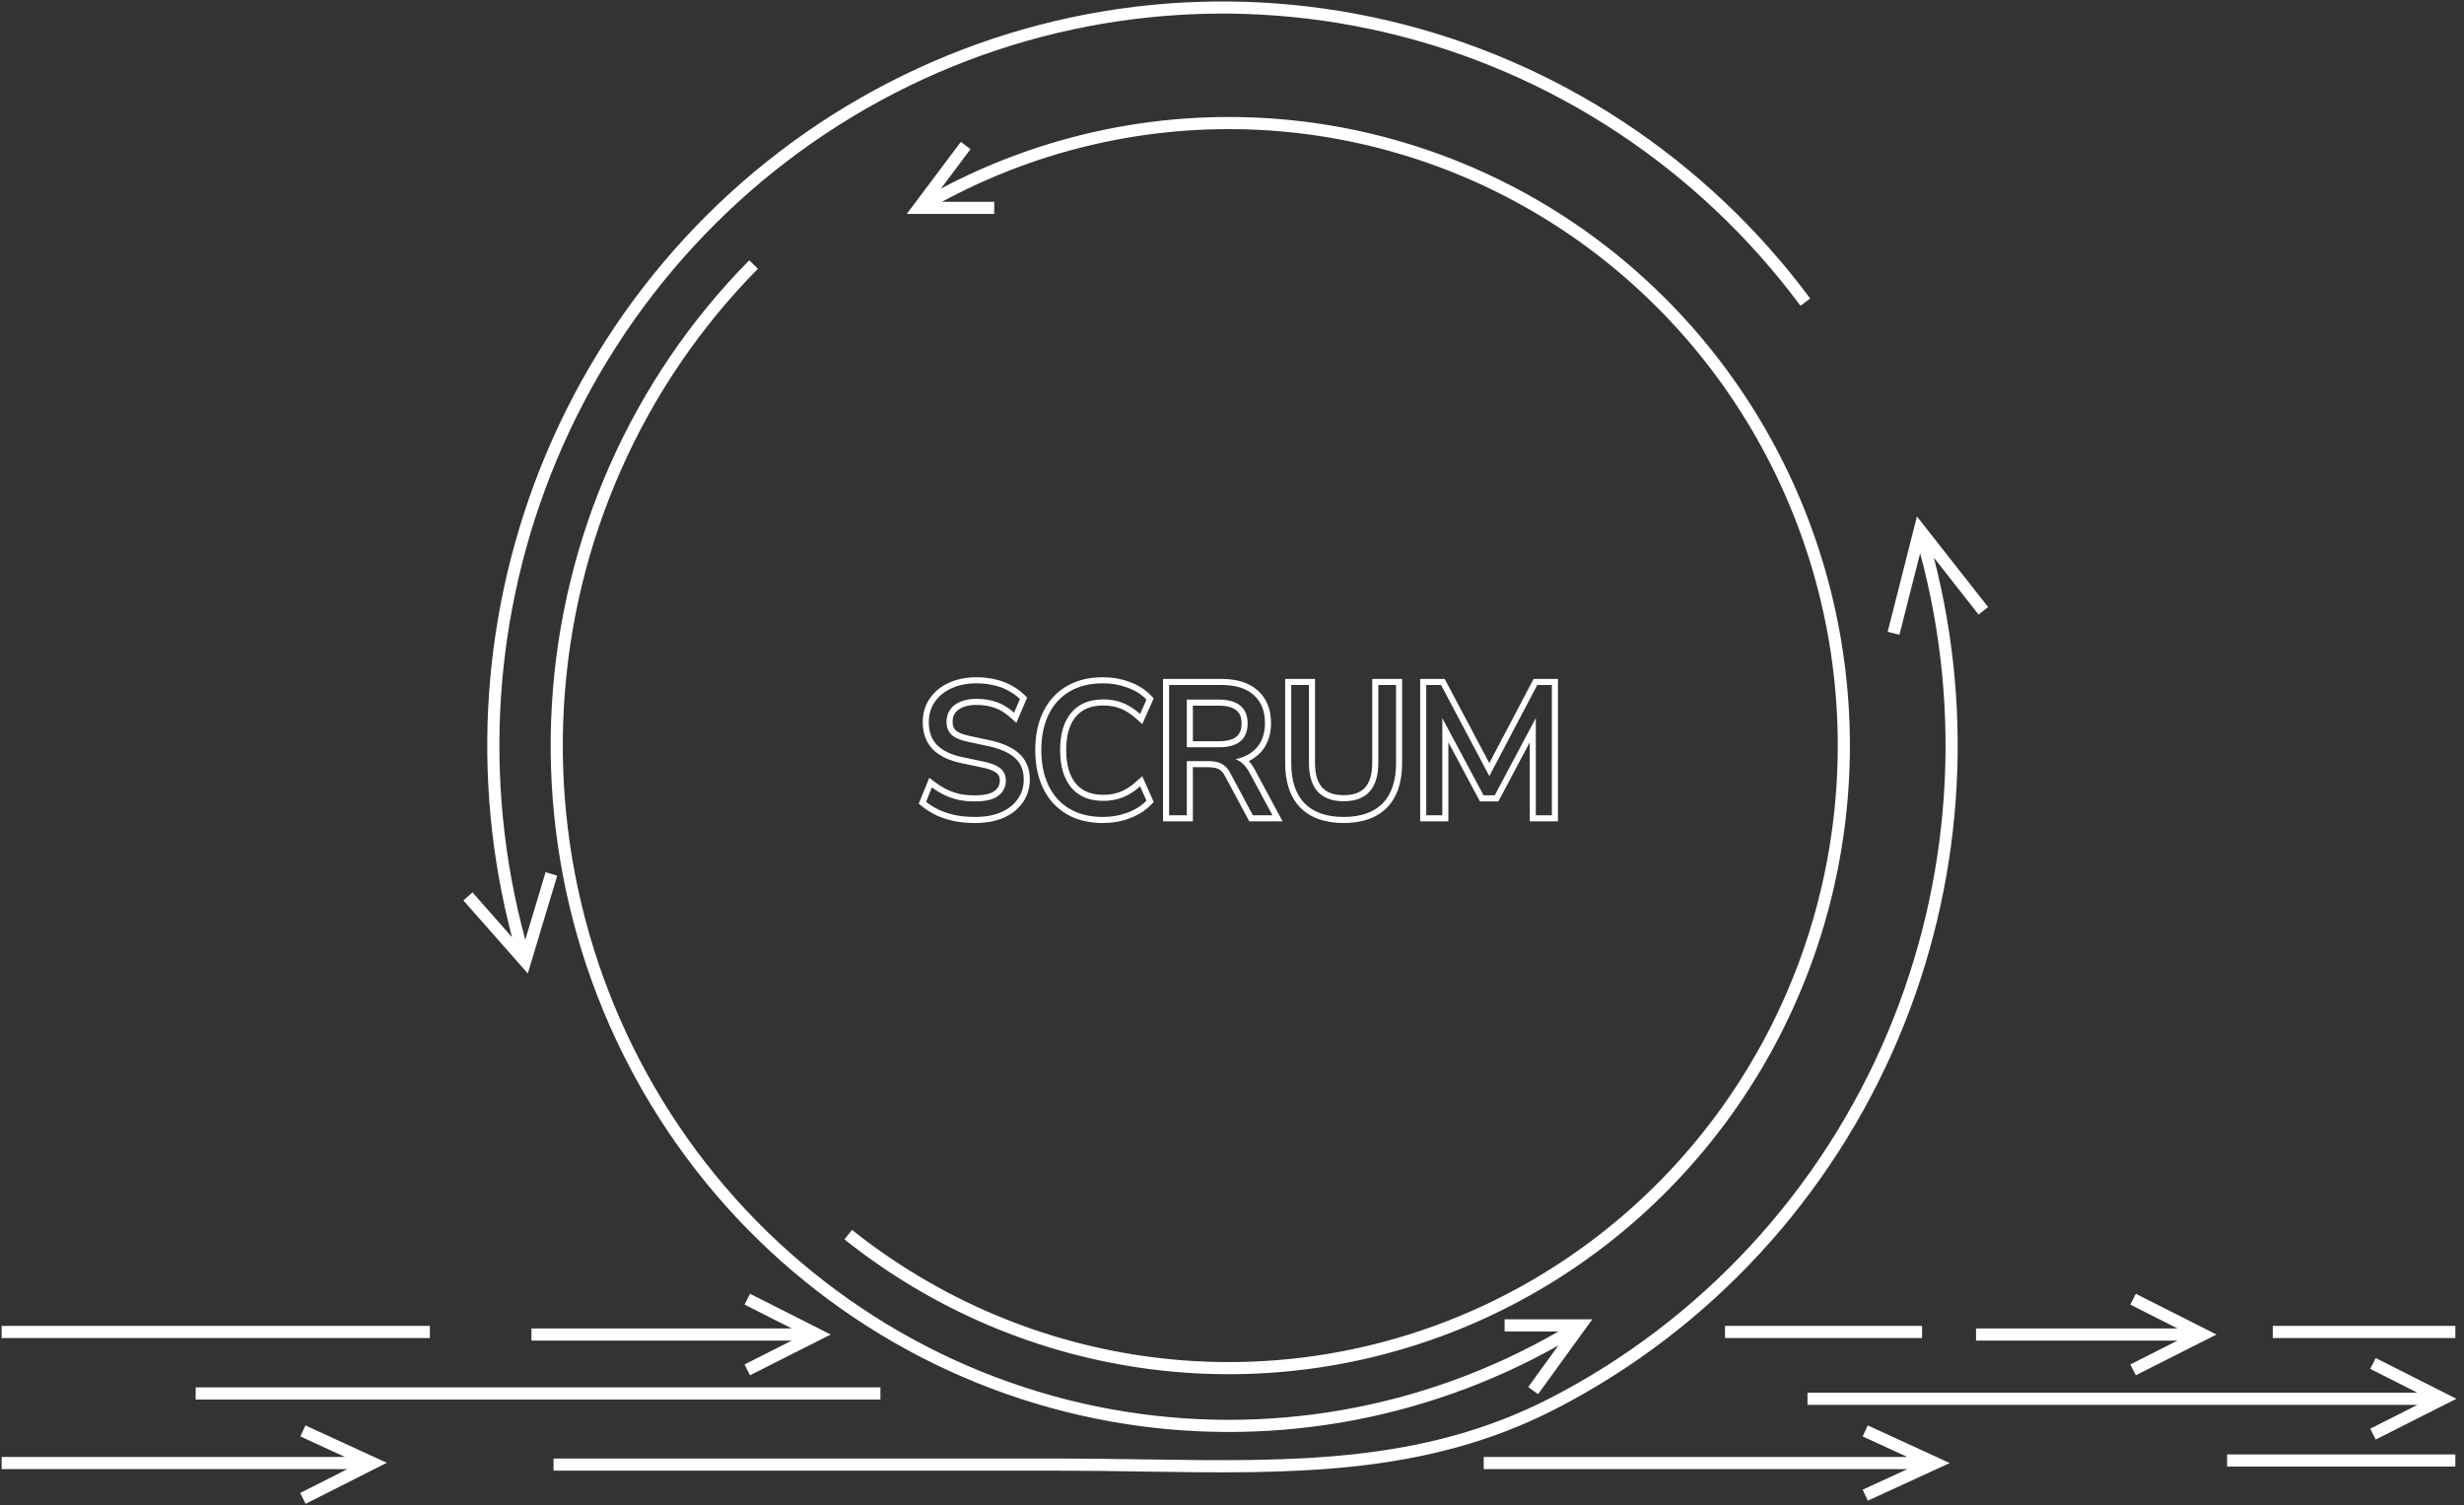 <svg width="203" height="124" viewBox="0 0 203 124" fill="none" xmlns="http://www.w3.org/2000/svg">
<rect x="0" y="0" width="203" height="124" fill="#333333" stroke="none"/>
<path fill-rule="evenodd" clip-rule="evenodd" d="M73.709 7.673C86.196 1.244 100.523 -0.525 114.17 2.678C127.818 5.882 139.915 13.852 148.334 25.19L149.137 24.594C140.578 13.068 128.278 4.963 114.399 1.705C100.519 -1.553 85.949 0.246 73.251 6.784C60.552 13.322 50.538 24.181 44.967 37.451C39.681 50.042 38.716 64.04 42.186 77.218L38.928 73.522L38.178 74.184L42.89 79.528L43.485 80.203L43.744 79.341L45.907 72.146L44.949 71.859L43.276 77.423C39.717 64.324 40.627 50.372 45.889 37.838C51.37 24.783 61.221 14.103 73.709 7.673ZM94.176 120.233C91.885 120.198 89.544 120.163 87.146 120.163L45.605 120.163V121.163L87.146 121.163C89.509 121.163 91.827 121.199 94.105 121.234C106.348 121.424 117.446 121.597 128.18 116.07C140.878 109.532 150.892 98.673 156.463 85.403C161.708 72.909 162.7 59.031 159.324 45.942L163.006 50.632L163.793 50.014L158.558 43.348L157.931 42.549L157.681 43.534L155.518 52.051L156.487 52.297L158.193 45.577C161.707 58.634 160.784 72.529 155.541 85.016C150.06 98.071 140.21 108.751 127.722 115.181C117.23 120.583 106.418 120.419 94.176 120.233ZM62.44 22.147C52.936 31.767 47.25 44.584 46.461 58.167C45.672 71.751 49.836 85.155 58.161 95.836C66.486 106.517 78.393 113.733 91.623 116.117C104.263 118.394 117.272 116.109 128.396 109.695H123.96V108.695H130.204H131.184L130.609 109.488L126.716 114.861L125.906 114.274L128.387 110.851C117.173 117.162 104.127 119.386 91.446 117.101C77.972 114.673 65.847 107.325 57.372 96.451C48.897 85.577 44.66 71.934 45.463 58.109C46.266 44.285 52.053 31.238 61.729 21.444L62.44 22.147ZM77.605 16.625C85.078 12.586 93.449 10.522 101.94 10.643C111.059 10.772 119.972 13.415 127.719 18.29C135.466 23.164 141.755 30.084 145.907 38.307C150.06 46.53 151.92 55.744 151.286 64.957C150.652 74.171 147.548 83.034 142.309 90.594C137.071 98.155 129.895 104.126 121.556 107.865C113.216 111.605 104.028 112.972 94.978 111.82C85.929 110.668 77.36 107.04 70.195 101.327L69.571 102.109C76.88 107.936 85.62 111.637 94.852 112.812C104.084 113.987 113.458 112.592 121.965 108.778C130.472 104.963 137.789 98.873 143.131 91.164C148.473 83.455 151.637 74.418 152.283 65.026C152.93 55.633 151.034 46.24 146.8 37.856C142.566 29.472 136.154 22.415 128.252 17.443C120.35 12.472 111.258 9.775 101.954 9.643C93.44 9.522 85.045 11.553 77.523 15.535L79.959 12.288L79.159 11.688L75.305 16.825L74.704 17.625H75.704H81.91V16.625H77.605ZM30.927 120.082L25.163 117.434L24.746 118.343L28.432 120.036H0.136V121.036H28.62L24.729 123.002L25.18 123.894L30.944 120.982L31.87 120.514L30.927 120.082ZM153.878 117.434L159.642 120.081L160.631 120.536L159.642 120.99L153.878 123.637L153.46 122.729L157.146 121.036H122.238V120.036H157.146L153.46 118.343L153.878 117.434ZM67.556 109.501L61.792 106.589L61.341 107.482L65.232 109.447H43.784V110.447H65.232L61.341 112.413L61.792 113.305L67.556 110.394L68.44 109.947L67.556 109.501ZM175.961 106.589L181.725 109.501L182.609 109.947L181.725 110.394L175.961 113.305L175.51 112.413L179.401 110.447H162.798V109.447H179.401L175.51 107.482L175.961 106.589ZM16.12 115.305L72.535 115.305V114.305L16.12 114.305V115.305ZM195.726 111.883L201.49 114.795L202.374 115.242L201.49 115.688L195.726 118.6L195.275 117.707L199.166 115.742L148.913 115.741V114.741L199.166 114.742L195.275 112.776L195.726 111.883ZM0.136 110.236H35.415V109.236H0.136V110.236ZM158.352 110.236H142.114V109.236H158.352V110.236ZM183.483 120.825H202.288V119.825H183.483V120.825ZM202.288 110.236H187.244V109.236H202.288V110.236ZM78.662 67.659L78.662 67.659L78.671 67.661C79.196 67.759 79.748 67.806 80.328 67.806C81.2 67.806 81.981 67.672 82.658 67.387L82.665 67.384C83.337 67.089 83.876 66.669 84.258 66.116C84.651 65.559 84.844 64.92 84.844 64.215C84.844 63.344 84.553 62.605 83.939 62.06C83.356 61.542 82.514 61.192 81.469 60.97L81.469 60.97L79.89 60.635L79.885 60.634C79.27 60.509 78.913 60.337 78.733 60.169C78.578 60.016 78.481 59.8 78.481 59.464C78.481 59.17 78.555 58.938 78.69 58.747C78.828 58.552 79.032 58.389 79.329 58.267C79.626 58.145 79.999 58.076 80.463 58.076C81.025 58.076 81.522 58.16 81.962 58.32C82.397 58.478 82.814 58.732 83.213 59.09L83.732 59.556L84.007 58.914L84.488 57.788L84.623 57.473L84.377 57.233C84.061 56.924 83.695 56.663 83.286 56.45C82.872 56.224 82.422 56.061 81.94 55.961C81.47 55.851 80.977 55.797 80.463 55.797C79.634 55.797 78.88 55.939 78.213 56.236C77.546 56.534 77.006 56.965 76.608 57.533L76.607 57.535C76.211 58.105 76.021 58.771 76.021 59.51C76.021 60.397 76.287 61.159 76.854 61.746L76.854 61.746L76.862 61.753C77.426 62.313 78.236 62.673 79.233 62.877L79.234 62.878L80.826 63.212L80.826 63.212L80.834 63.214C81.281 63.3 81.608 63.406 81.832 63.519L81.838 63.522C82.073 63.637 82.189 63.753 82.244 63.846L82.252 63.859L82.26 63.871C82.323 63.964 82.37 64.1 82.37 64.307C82.37 64.669 82.237 64.938 81.949 65.158C81.667 65.374 81.159 65.527 80.328 65.527C79.876 65.527 79.465 65.49 79.091 65.416C78.717 65.333 78.369 65.213 78.046 65.058C77.716 64.901 77.392 64.705 77.076 64.469L76.557 64.083L76.314 64.682L75.832 65.87L75.692 66.216L75.984 66.449C76.348 66.739 76.752 66.987 77.197 67.196L77.197 67.196L77.206 67.2C77.653 67.399 78.139 67.551 78.662 67.659ZM77.981 59.464C77.981 59.911 78.116 60.266 78.387 60.53C78.668 60.794 79.134 60.992 79.786 61.124L81.365 61.459C82.368 61.672 83.116 61.997 83.607 62.434C84.098 62.87 84.344 63.464 84.344 64.215C84.344 64.824 84.179 65.362 83.848 65.829C83.527 66.296 83.065 66.662 82.464 66.926C81.862 67.18 81.15 67.306 80.328 67.306C79.776 67.306 79.254 67.261 78.763 67.169C78.272 67.068 77.82 66.926 77.409 66.743C76.998 66.55 76.627 66.322 76.296 66.058L76.584 65.348L76.777 64.87C76.916 64.974 77.057 65.07 77.199 65.16C77.406 65.291 77.616 65.407 77.83 65.51C78.191 65.682 78.577 65.814 78.989 65.906C79.4 65.987 79.846 66.027 80.328 66.027C81.2 66.027 81.842 65.87 82.253 65.555C82.664 65.241 82.87 64.824 82.87 64.307C82.87 64.022 82.805 63.784 82.674 63.591C82.554 63.388 82.348 63.215 82.058 63.073C81.777 62.931 81.401 62.814 80.929 62.723L79.335 62.388C78.392 62.195 77.685 61.865 77.213 61.398C76.752 60.921 76.521 60.292 76.521 59.51C76.521 58.86 76.687 58.297 77.018 57.82C77.359 57.332 77.825 56.957 78.417 56.693C79.009 56.429 79.691 56.297 80.463 56.297C80.944 56.297 81.401 56.347 81.832 56.449C82.273 56.54 82.679 56.688 83.05 56.891C83.421 57.084 83.747 57.317 84.028 57.591L83.753 58.235L83.547 58.718C83.415 58.6 83.28 58.491 83.143 58.391C82.821 58.158 82.484 57.978 82.133 57.85C81.631 57.667 81.075 57.576 80.463 57.576C79.951 57.576 79.51 57.652 79.139 57.804C78.768 57.957 78.482 58.175 78.281 58.459C78.081 58.743 77.981 59.078 77.981 59.464ZM87.867 67.066L87.869 67.068C88.722 67.568 89.726 67.806 90.86 67.806C91.636 67.806 92.368 67.681 93.05 67.425C93.742 67.169 94.333 66.802 94.811 66.318L95.051 66.075L94.912 65.764L94.386 64.576L94.106 63.945L93.594 64.407C93.169 64.79 92.743 65.06 92.317 65.227L92.314 65.228C91.898 65.395 91.431 65.482 90.905 65.482C89.865 65.482 89.138 65.158 88.641 64.564C88.129 63.953 87.84 63.053 87.84 61.794C87.84 60.535 88.129 59.641 88.638 59.042L88.641 59.039C89.138 58.445 89.865 58.122 90.905 58.122C91.431 58.122 91.898 58.209 92.314 58.375L92.317 58.376C92.743 58.544 93.169 58.813 93.594 59.196L94.106 59.658L94.386 59.027L94.912 57.84L95.049 57.532L94.815 57.29C94.336 56.793 93.742 56.424 93.047 56.177C92.366 55.922 91.635 55.797 90.86 55.797C89.726 55.797 88.722 56.035 87.869 56.535L87.867 56.537C87.027 57.036 86.384 57.745 85.942 58.651C85.501 59.556 85.29 60.608 85.29 61.794C85.29 62.98 85.501 64.037 85.942 64.95L85.942 64.952C86.384 65.858 87.027 66.568 87.867 67.066ZM94.455 65.966C94.034 66.393 93.508 66.723 92.876 66.956C92.254 67.19 91.582 67.306 90.86 67.306C89.797 67.306 88.884 67.083 88.122 66.636C87.37 66.19 86.793 65.555 86.392 64.733C85.991 63.901 85.79 62.921 85.79 61.794C85.79 60.667 85.991 59.693 86.392 58.87C86.793 58.048 87.37 57.413 88.122 56.967C88.884 56.52 89.797 56.297 90.86 56.297C91.582 56.297 92.254 56.413 92.876 56.647C93.508 56.87 94.034 57.2 94.455 57.637L94.141 58.346L93.929 58.825C93.797 58.705 93.663 58.595 93.528 58.494C93.193 58.243 92.85 58.048 92.5 57.911C92.018 57.718 91.487 57.622 90.905 57.622C89.752 57.622 88.869 57.987 88.257 58.718C87.645 59.439 87.34 60.464 87.34 61.794C87.34 63.124 87.645 64.154 88.257 64.885C88.869 65.616 89.752 65.982 90.905 65.982C91.487 65.982 92.018 65.885 92.5 65.692C92.85 65.555 93.193 65.36 93.528 65.109C93.663 65.008 93.797 64.898 93.929 64.779L94.141 65.258L94.455 65.966ZM95.818 67.169V67.669H96.318H97.777H98.277V67.169V63.208H99.537C99.806 63.208 100.02 63.235 100.186 63.281L100.192 63.282C100.35 63.324 100.479 63.394 100.588 63.492L100.595 63.498L100.601 63.503C100.704 63.589 100.822 63.735 100.943 63.971L100.943 63.971L100.947 63.979L102.782 67.406L102.924 67.669H103.223H104.833H105.669L105.273 66.933L103.425 63.495C103.268 63.193 103.09 62.926 102.885 62.703C103.451 62.424 103.902 62.026 104.221 61.508L104.223 61.504C104.559 60.945 104.716 60.294 104.716 59.571C104.716 58.465 104.365 57.544 103.615 56.882C102.881 56.225 101.861 55.934 100.635 55.934H96.318H95.818V56.434V67.169ZM97.777 62.708V63.208V66.669V67.169H97.277H96.818H96.318V66.669V56.934V56.434H96.818H100.635C101.789 56.434 102.671 56.708 103.283 57.256C103.905 57.804 104.216 58.576 104.216 59.571C104.216 60.221 104.075 60.779 103.795 61.246C103.514 61.703 103.108 62.053 102.576 62.297C102.541 62.312 102.506 62.328 102.47 62.343L102.459 62.348C102.252 62.433 102.029 62.501 101.789 62.551C101.931 62.601 102.063 62.668 102.185 62.753C102.253 62.799 102.318 62.851 102.383 62.909C102.604 63.109 102.803 63.382 102.982 63.728L104.564 66.669L104.833 67.169H104.265H103.223L101.388 63.743C101.259 63.491 101.117 63.295 100.962 63.155C100.949 63.142 100.935 63.13 100.921 63.119C100.834 63.041 100.739 62.975 100.635 62.921C100.537 62.869 100.432 62.829 100.32 62.799C100.214 62.77 100.098 62.748 99.974 62.732C99.839 62.716 99.694 62.708 99.537 62.708H98.277H97.777ZM100.41 58.137C101.131 58.137 101.588 58.293 101.864 58.523L101.87 58.528C102.125 58.734 102.287 59.06 102.287 59.601C102.287 60.14 102.126 60.475 101.867 60.692C101.591 60.915 101.131 61.066 100.41 61.066H98.277V58.137H100.41ZM100.41 61.566C101.192 61.566 101.784 61.403 102.185 61.078C102.586 60.743 102.787 60.251 102.787 59.601C102.787 58.952 102.586 58.464 102.185 58.139C101.784 57.804 101.192 57.637 100.41 57.637H98.277H97.777V58.137V61.066V61.566H98.277H100.41ZM107.12 66.529L107.122 66.531C107.986 67.406 109.205 67.806 110.697 67.806C112.198 67.806 113.419 67.406 114.275 66.529C115.129 65.653 115.515 64.4 115.515 62.86V56.434V55.934H115.015H113.555H113.055V56.434V62.83C113.055 63.831 112.828 64.484 112.464 64.883C112.105 65.277 111.547 65.512 110.697 65.512C109.862 65.512 109.3 65.279 108.929 64.881C108.565 64.482 108.339 63.829 108.339 62.83V56.434V55.934H107.839H106.38H105.88V56.434V62.86C105.88 64.4 106.266 65.653 107.12 66.529ZM117.003 67.169V67.669H117.503H118.827H119.327V67.169V61.161L121.786 65.761L121.927 66.025H122.227H123.145H123.445L123.586 65.76L126.03 61.162V67.169V67.669H126.53H127.853H128.353V67.169V56.434V55.934H127.853H126.65H126.348L126.207 56.201L122.699 62.87L119.164 56.2L119.023 55.934H118.722H117.503H117.003V56.434V67.169ZM118.827 66.669V60.226V59.165L119.327 60.1L121.761 64.653L121.884 64.883L122.227 65.525H123.145L123.486 64.883L123.626 64.62L126.03 60.097L126.53 59.156V60.221V66.669V67.169H127.03H127.353H127.853V66.669V56.934V56.434H127.353H126.65L122.982 63.405L122.731 63.883L122.7 63.941L122.669 63.883L122.417 63.406L118.722 56.434H118.003H117.503V56.934V66.669V67.169H118.003H118.327H118.827V66.669ZM110.697 67.306C109.293 67.306 108.22 66.931 107.478 66.18C106.746 65.428 106.38 64.322 106.38 62.86V56.934V56.434H106.88H107.339H107.839V56.934V62.83C107.839 63.895 108.08 64.692 108.561 65.22C109.052 65.748 109.764 66.012 110.697 66.012C111.64 66.012 112.352 65.748 112.833 65.22C113.315 64.692 113.555 63.895 113.555 62.83V56.934V56.434H114.055H114.515H115.015V56.934V62.86C115.015 64.322 114.649 65.428 113.917 66.18C113.184 66.931 112.111 67.306 110.697 67.306Z" fill="white"/>
</svg>
